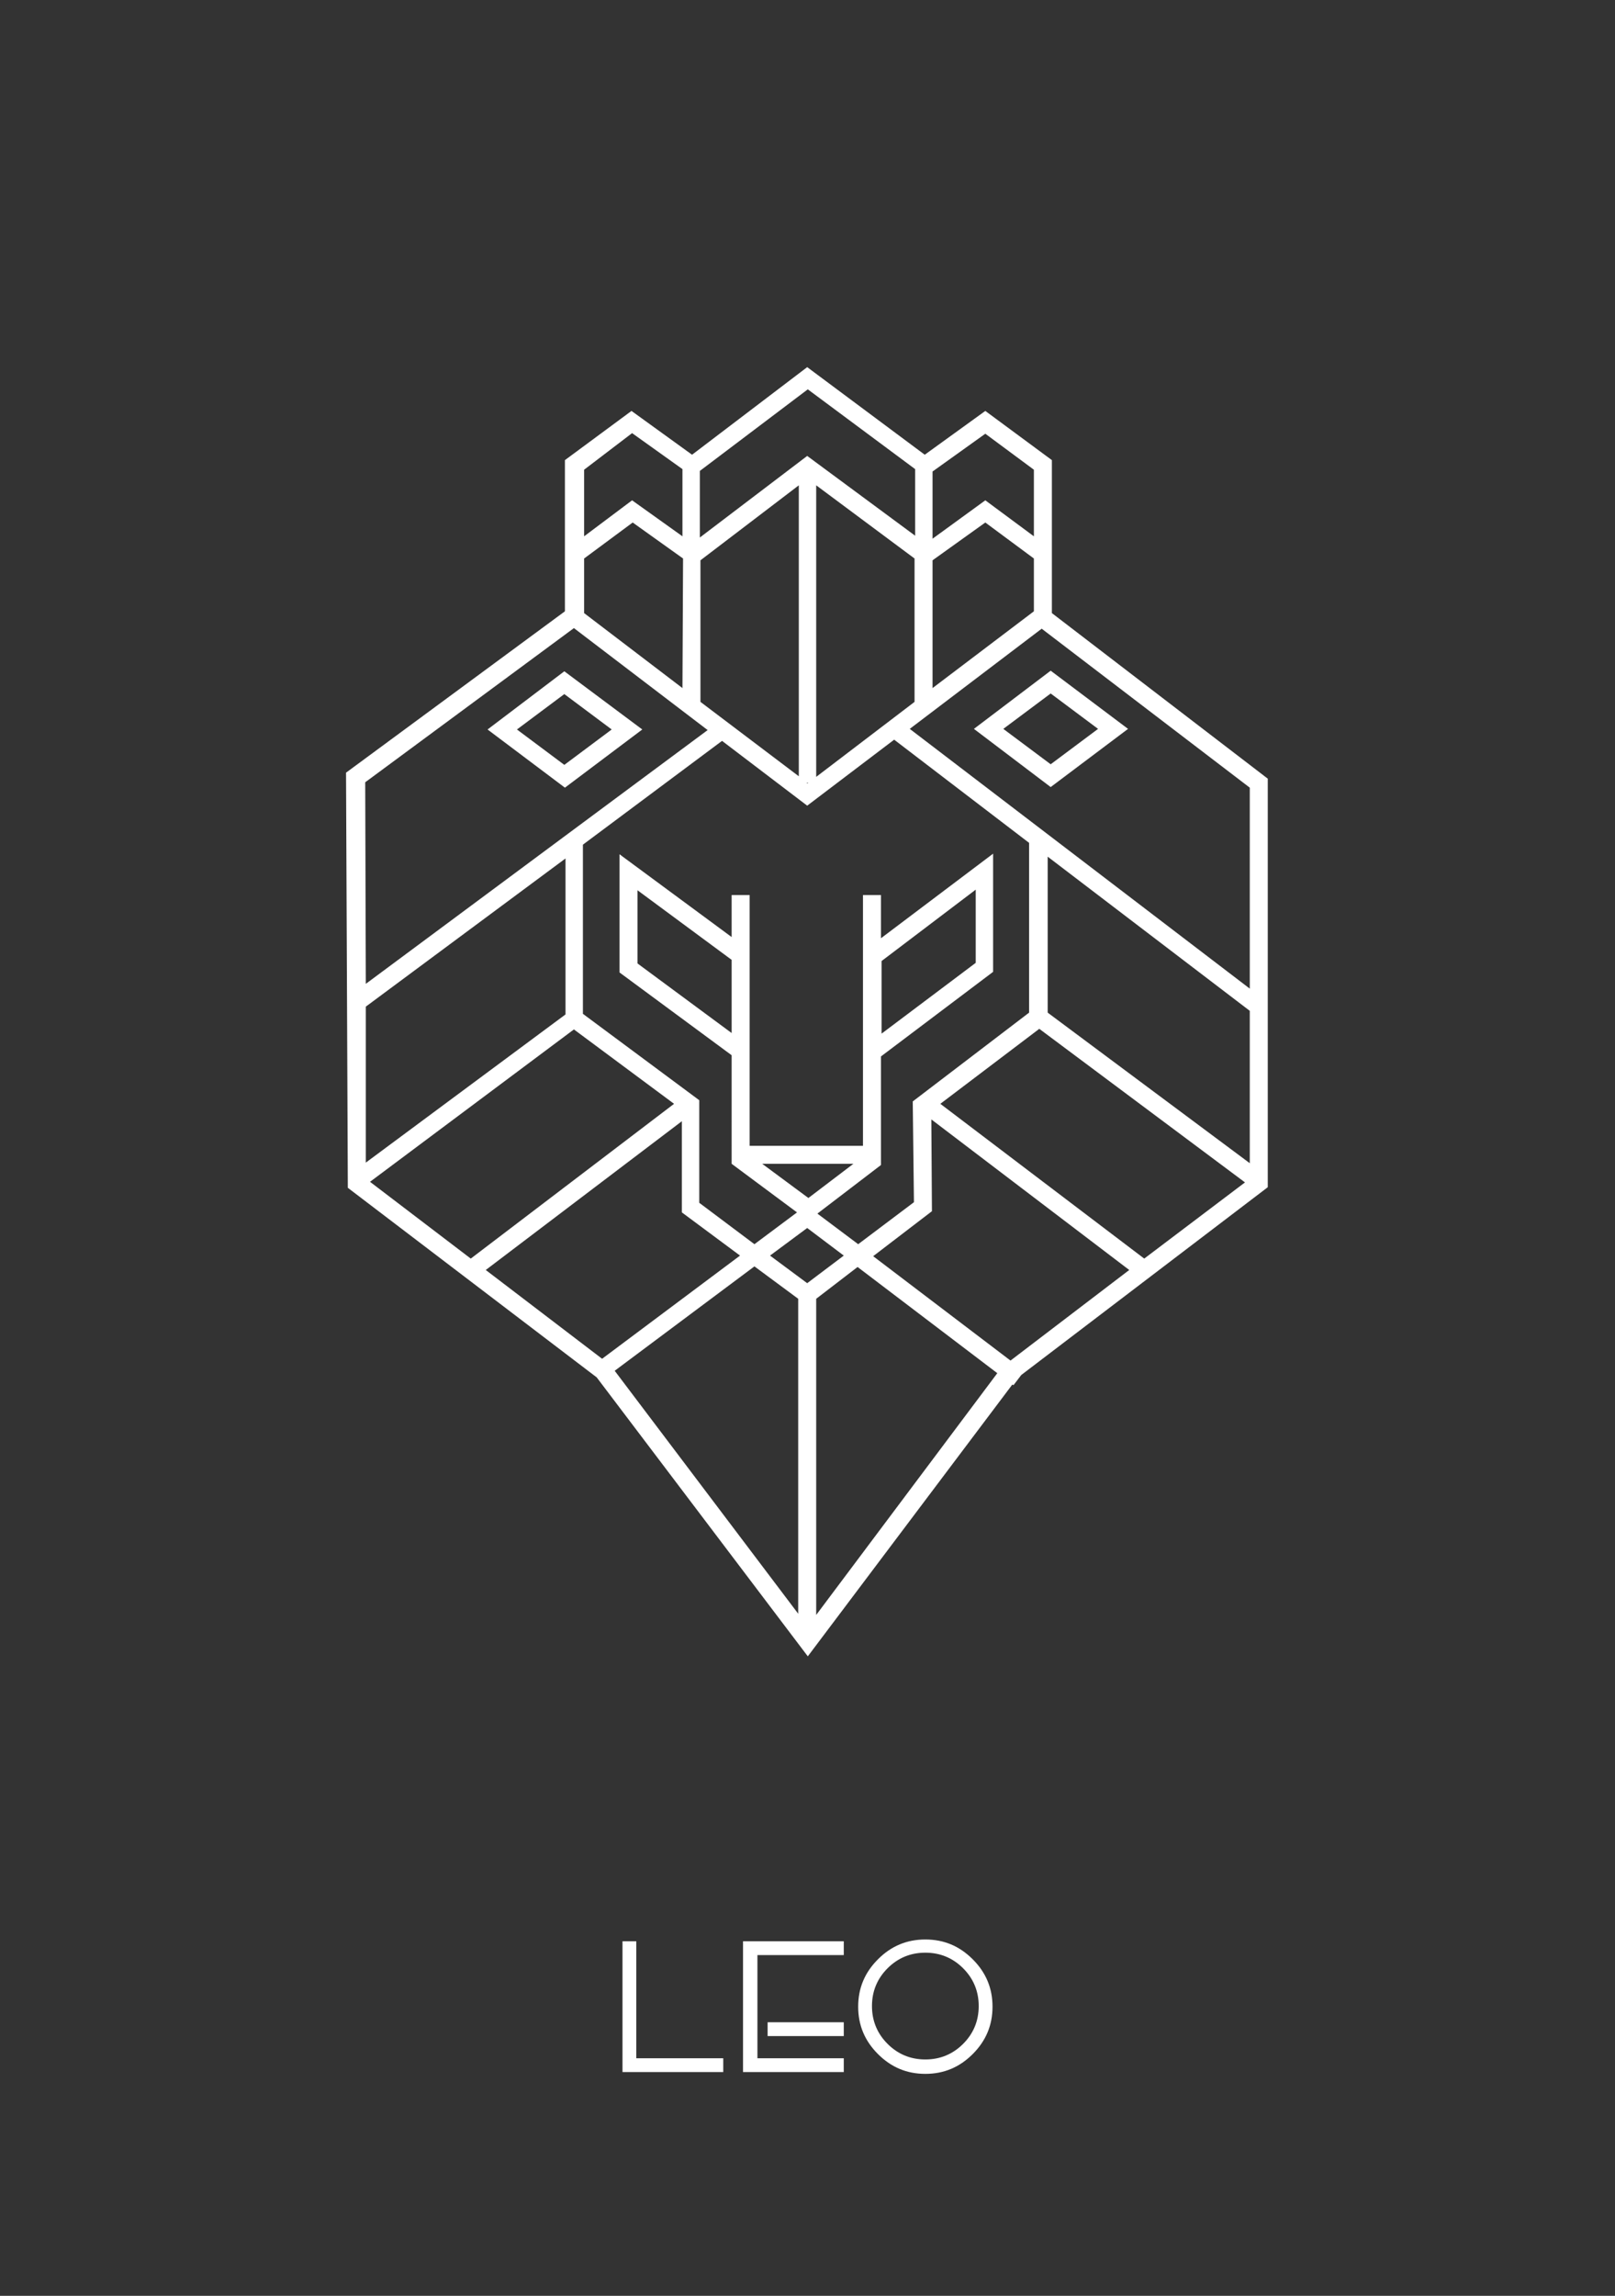<?xml version="1.0" encoding="utf-8"?>
<!-- Generator: Adobe Illustrator 19.0.0, SVG Export Plug-In . SVG Version: 6.00 Build 0)  -->
<svg version="1.1" baseProfile="basic" id="Слой_1"
	 xmlns="http://www.w3.org/2000/svg" xmlns:xlink="http://www.w3.org/1999/xlink" x="0px" y="0px" viewBox="0 0 269.3 382.7"
	 xml:space="preserve">
<rect x="0" y="0" width="269.3" height="382.7" fill="#333333" stroke="none"/>
<style type="text/css">
	.st0{fill:#FFFFFF;}
</style>
<polygon id="XMLID_294_" class="st0" points="106.1,323.6 103.8,323.6 103.8,345.4 120.6,345.4 120.6,343.1 106.1,343.1 "/>
<rect id="XMLID_293_" x="128" y="337.1" class="st0" width="12.7" height="2.3"/>
<polygon id="XMLID_292_" class="st0" points="123.9,345.4 140.7,345.4 140.7,343.1 126.3,343.1 126.3,325.9 140.7,325.9 
	140.7,323.6 123.9,323.6 "/>
<path id="XMLID_289_" class="st0" d="M154.3,323.3c-3.1,0-5.7,1.1-7.9,3.3c-2.2,2.2-3.3,4.8-3.3,7.9c0,3.1,1.1,5.7,3.3,7.9
	c2.2,2.2,4.8,3.3,7.9,3.3s5.7-1.1,7.9-3.3c2.2-2.2,3.3-4.8,3.3-7.9c0-3.1-1.1-5.7-3.3-7.9C160,324.4,157.4,323.3,154.3,323.3z
	 M160.6,340.7c-1.7,1.7-3.8,2.6-6.3,2.6s-4.6-0.9-6.3-2.6c-1.7-1.7-2.6-3.8-2.6-6.3c0-2.5,0.9-4.6,2.6-6.3c1.7-1.7,3.8-2.6,6.3-2.6
	s4.6,0.9,6.3,2.6c1.7,1.7,2.6,3.8,2.6,6.3C163.2,336.9,162.3,339,160.6,340.7z"/>
<g id="XMLID_4_">
	<path id="XMLID_7_" class="st0" d="M175.2,131.2l12.9-9.7l-12.9-9.7l-12.8,9.7L175.2,131.2z M175.2,115.6l7.9,5.9l-7.9,5.9
		l-7.9-5.9L175.2,115.6z"/>
	<path id="XMLID_16_" class="st0" d="M94.1,111.9l-12.8,9.7l12.9,9.7l12.9-9.7L94.1,111.9z M94.1,127.5l-7.9-5.9l7.9-5.9l7.9,5.9
		L94.1,127.5z"/>
	<path id="XMLID_19_" class="st0" d="M175.4,102.2V76.7l-11.1-8.2l-10.1,7.3l-19.6-14.6l-19.2,14.6l-10.1-7.3l-11.1,8.2l0,25.2
		l-36.5,26.9L58,198l41.5,31.6l35.2,46.5l34.1-45.3l0.2,0.1l1.3-1.7l41.1-31.3v-68.1L175.4,102.2z M155.5,78.6l8.8-6.3l8.1,6v11.1
		l-8.1-6l-8.8,6.4V78.6z M155.5,93.4l8.8-6.3l8.1,6v8.8l-16.9,12.8V93.4z M134.7,64.9l17.9,13.3v11.1L134.6,76l-17.9,13.6l0-11.1
		L134.7,64.9z M152.4,200.4l-9.3,7l-6.8-5.1l10.6-8.1l0-18.1l18.7-14.1v-19.7l-18.7,14.1l0-7.2l-3,0l0,41.8h-18.9v-41.8h-3v7
		l-18.7-13.8v19.7l18.7,13.8V194l10.9,8.1l-7.1,5.3l-9.2-6.9v-17.1L97.2,169v-28.2l23.2-17.3l14.2,10.8l14.5-11l22.5,17.2v28.3
		l-19.4,14.8L152.4,200.4z M134.8,199.7l-7.7-5.7h15.2L134.8,199.7z M147,160.2l15.7-11.9v12.2L147,172.3L147,160.2z M122,160v12.2
		l-15.7-11.6v-12.2L122,160z M116.8,117l0-23.6l16.4-12.5v48.5L116.8,117z M134.5,130.5h0.3l-0.2,0.1L134.5,130.5z M136.1,129.5
		V80.9l16.4,12.2V117L136.1,129.5z M113.8,114.7l-16.4-12.5l0-9.1l8.1-6l8.4,6L113.8,114.7z M105.4,72.2l8.4,6l0,11.2l-8.4-6l-8,6
		l0-11.1L105.4,72.2z M60.9,130.4l34.8-25.7l22.3,17L61,164L60.9,130.4z M61,167.8l33.3-24.7v26L61,193.8L61,167.8z M61.7,197
		l34-25.4l16.7,12.4l-33.9,25.8L61.7,197z M81,211.7l32.7-24.8v15.2l9.7,7.2l-23,17.2L81,211.7z M133.1,269l-30.6-40.5l23.3-17.4
		l7.3,5.4V269z M134.6,213.9l-6.2-4.6l6.2-4.6l6.1,4.6L134.6,213.9z M136.1,269.2v-52.7l6.9-5.3l23.3,17.7L136.1,269.2z
		 M168.5,226.8l-22.9-17.4l9.8-7.5l-0.1-15.3l33,25.1L168.5,226.8z M190.8,209.8l-34-25.8l16.5-12.5l34.3,25.6L190.8,209.8z
		 M208.4,193.9l-33.7-25.1v-26l33.7,25.7V193.9z M208.4,164.8l-56.7-43.3l22-16.7l34.7,26.5V164.8z"/>
</g>
</svg>
